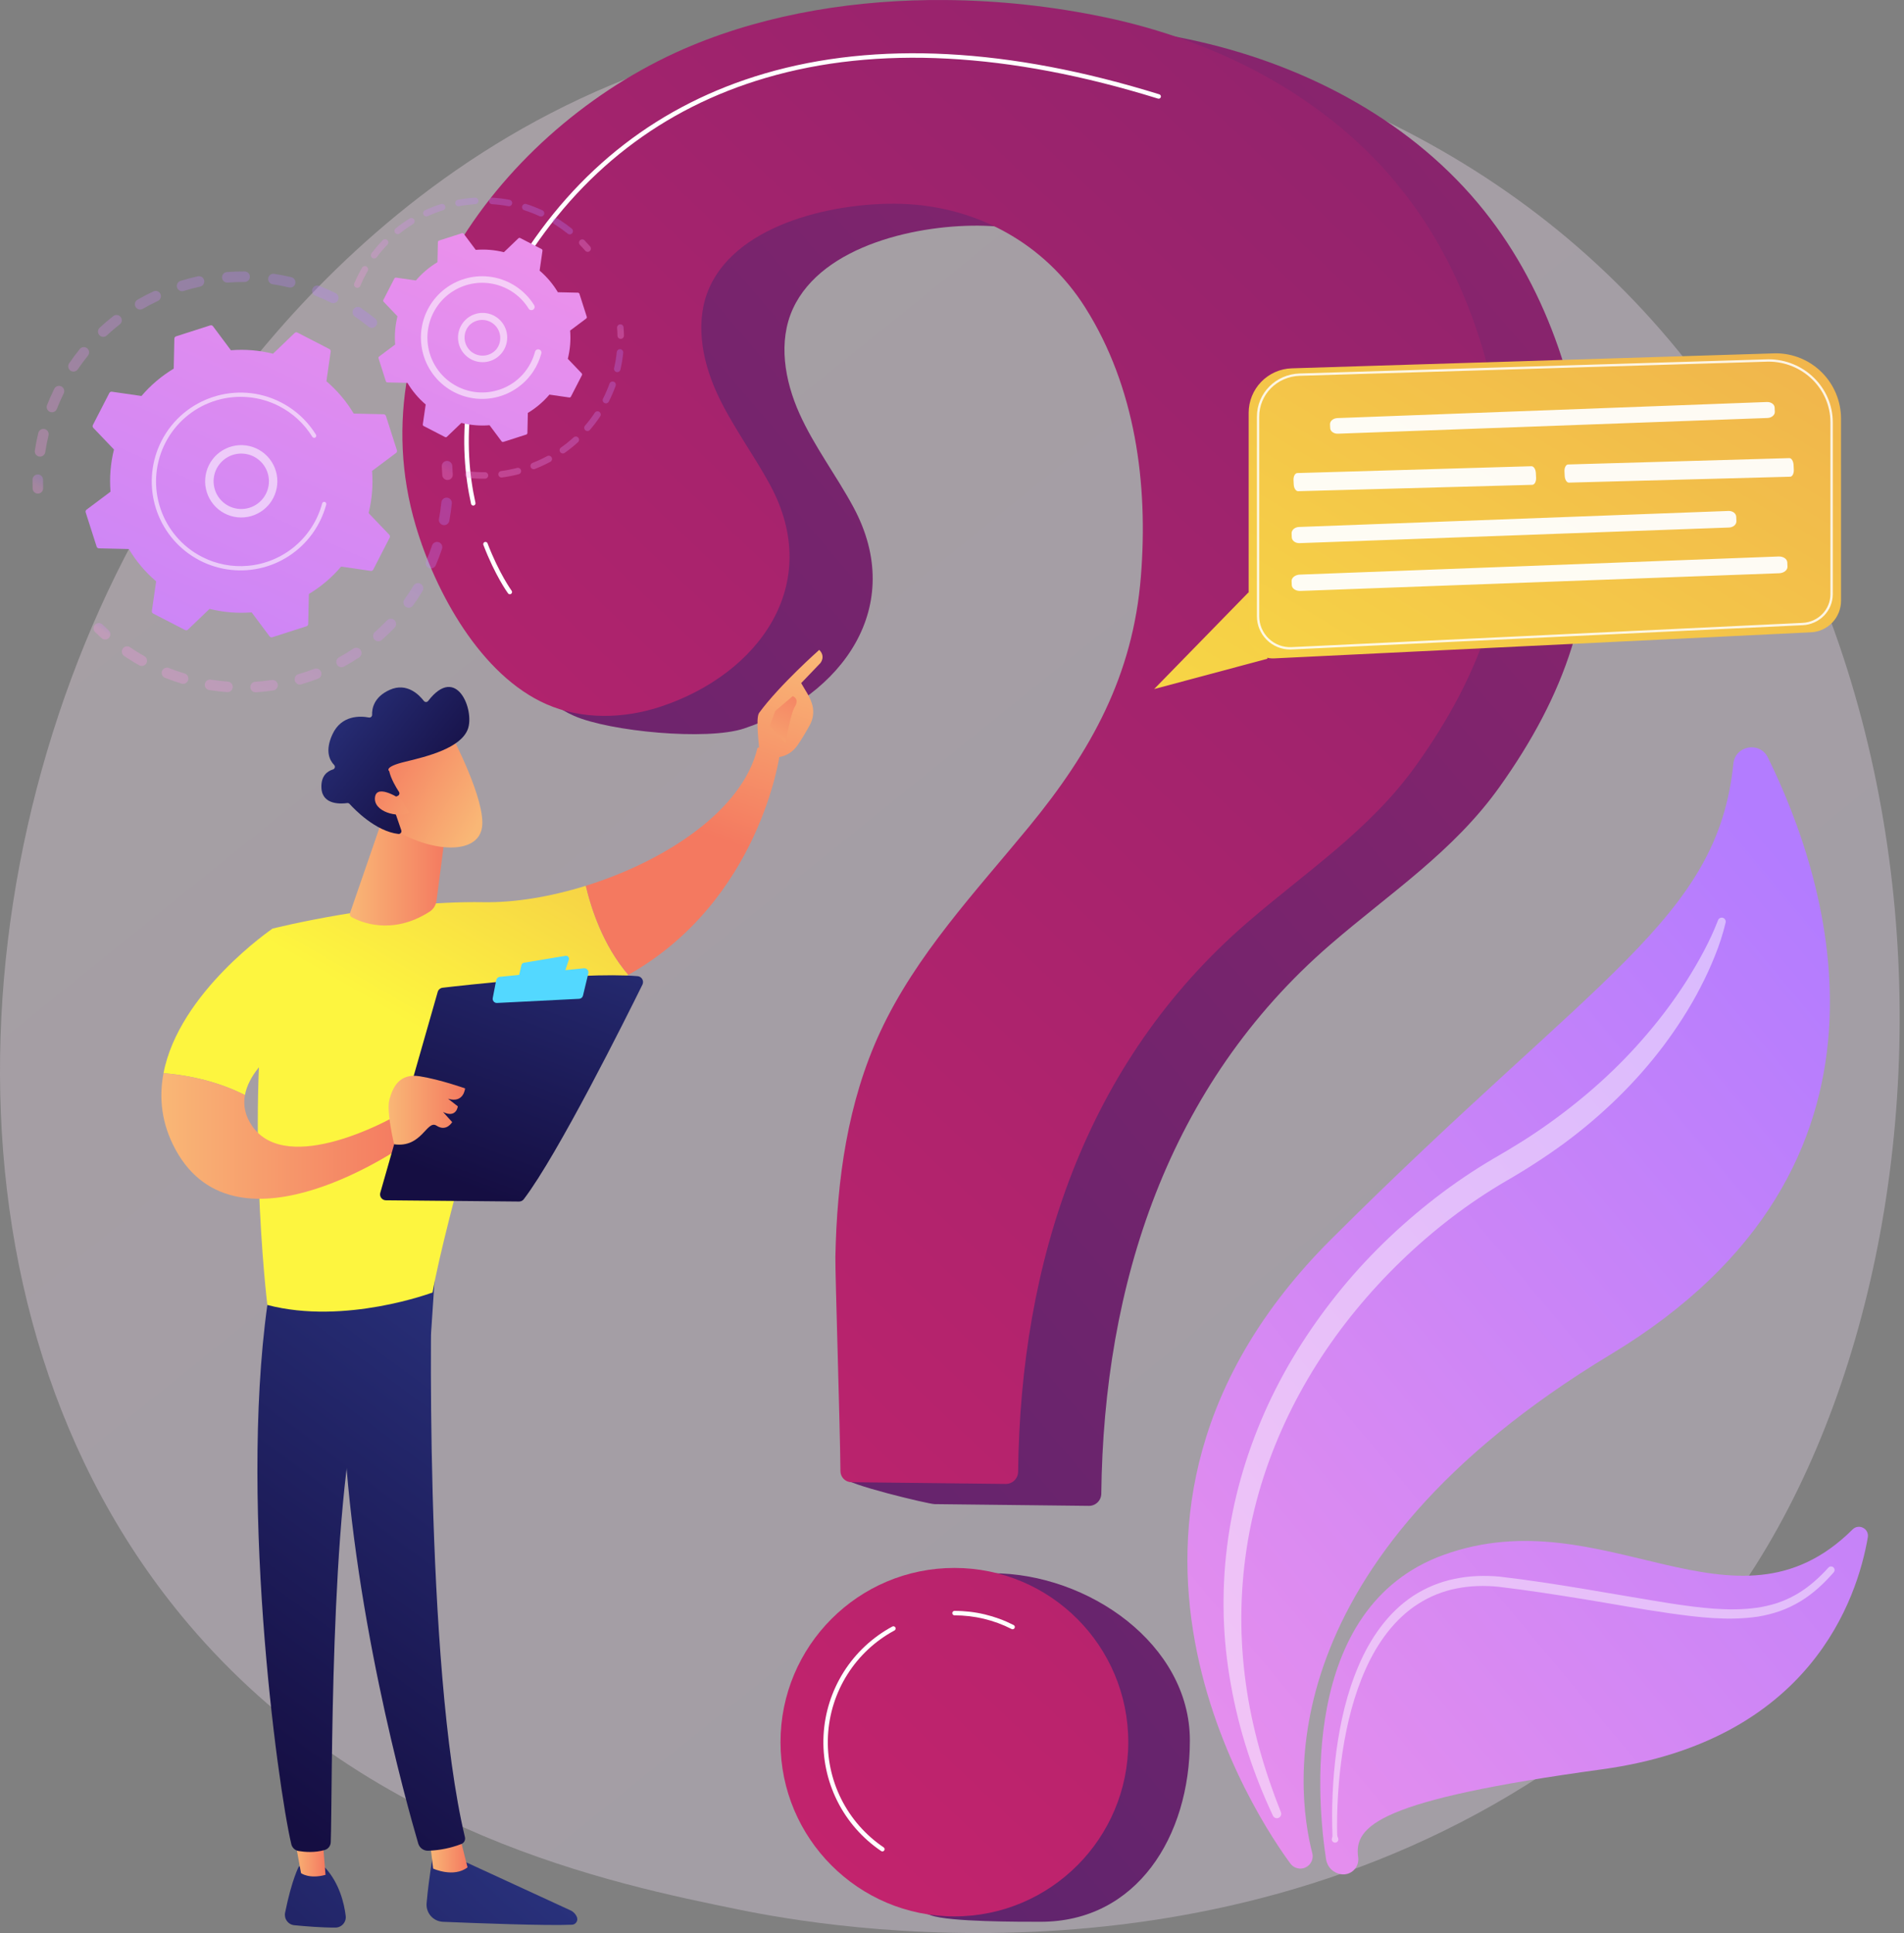 <svg width="394" height="400" viewBox="0 0 394 400" fill="none" xmlns="http://www.w3.org/2000/svg">
<rect x="0" y="0" width="394" height="400" fill="#808080" stroke="none"/>
<g clip-path="url(#clip0_570_3484)">
<path opacity="0.3" d="M347.537 344.341C339.466 352.855 331.828 358.346 325.794 362.684C254.86 413.677 170.924 398.813 153.09 395.183C126.753 389.822 75.831 379.461 39.013 336.088C-16.675 270.468 -8.002 167.087 35.197 98.847C43.099 86.371 84.84 17.081 169.676 5.97C221.021 -0.759 280.867 12.803 324.208 49.184C415.183 125.549 408.708 279.826 347.537 344.341Z" fill="url(#paint0_linear_570_3484)"/>
<path d="M268.736 386.63C268.399 386.585 268.075 386.474 267.782 386.301C267.489 386.129 267.233 385.899 267.03 385.626C261.043 377.541 217.506 314.278 275.446 256.449C330.448 201.552 355.379 190.28 358.694 158.025C359.082 154.259 364.164 153.354 365.836 156.75C378.334 182.133 397.805 241.348 333.369 280.223C262.289 323.101 268.113 370.103 271.551 383.46C271.657 383.866 271.661 384.292 271.563 384.701C271.465 385.109 271.269 385.488 270.99 385.802C270.712 386.116 270.361 386.357 269.968 386.503C269.574 386.649 269.151 386.696 268.736 386.639V386.63Z" fill="url(#paint1_linear_570_3484)"/>
<path d="M277.557 387.832C276.77 387.727 276.038 387.37 275.47 386.813C274.903 386.257 274.53 385.532 274.408 384.746C272.712 373.745 268.54 332.636 298.772 321.736C332.046 309.736 358.911 340.785 383.364 316.483C384.652 315.204 386.815 316.318 386.513 318.108C384.334 330.802 374.633 360.206 331.495 366.123C285.316 372.456 280.12 377.763 281.052 384.347C281.116 384.822 281.069 385.304 280.915 385.758C280.762 386.211 280.505 386.622 280.167 386.96C279.828 387.297 279.416 387.552 278.963 387.703C278.509 387.854 278.027 387.898 277.554 387.832H277.557Z" fill="url(#paint2_linear_570_3484)"/>
<path opacity="0.47" d="M357.085 190.914C356.523 193.256 355.785 195.551 354.875 197.78C353.989 200.004 352.99 202.181 351.88 204.302C349.696 208.566 347.074 212.598 344.204 216.44C338.424 224.105 331.432 230.838 323.726 236.547C319.866 239.366 315.854 241.971 311.71 244.351C307.752 246.661 303.943 249.218 300.305 252.006C293.014 257.601 286.386 264.014 280.553 271.121C268.916 285.301 260.657 302.415 257.938 320.635C256.568 329.767 256.516 339.049 257.783 348.196C259.018 357.374 261.629 366.36 265.071 375.023C265.15 375.239 265.144 375.477 265.053 375.688C264.963 375.9 264.795 376.069 264.584 376.16C264.374 376.252 264.136 376.259 263.92 376.181C263.704 376.103 263.526 375.945 263.423 375.74C259.398 367.177 256.389 358.075 254.724 348.676C252.997 339.24 252.724 329.594 253.914 320.074C255.071 310.54 257.756 301.2 261.62 292.409C265.485 283.619 270.619 275.399 276.602 267.904C282.585 260.41 289.521 253.687 297.109 247.82C300.911 244.884 304.894 242.191 309.033 239.755C313.094 237.42 316.95 235.047 320.684 232.347C328.139 227.013 335.028 220.854 340.953 213.826C343.947 210.327 346.687 206.619 349.152 202.729C351.585 198.834 353.858 194.725 355.494 190.478L355.516 190.422C355.589 190.224 355.735 190.063 355.923 189.97C356.112 189.877 356.328 189.859 356.529 189.922C356.73 189.984 356.899 190.121 357.002 190.304C357.105 190.488 357.134 190.704 357.083 190.908L357.085 190.914Z" fill="white"/>
<path opacity="0.47" d="M275.632 380.372C275.775 379.973 275.73 379.603 275.717 379.225L275.682 378.09L275.655 375.825C275.655 374.313 275.689 372.803 275.757 371.294C275.89 368.276 276.148 365.261 276.55 362.26C277.371 356.27 278.727 350.297 281.14 344.673C283.526 339.08 287.14 333.748 292.385 330.26C295.007 328.542 297.93 327.337 301 326.709C304.051 326.064 307.187 325.969 310.255 326.239C322.278 327.636 334.058 329.945 345.87 331.819C351.755 332.698 357.722 333.484 363.499 332.692C364.931 332.488 366.344 332.164 367.723 331.724C369.092 331.266 370.413 330.675 371.667 329.959C374.179 328.525 376.391 326.557 378.362 324.378L378.369 324.371C378.5 324.232 378.679 324.149 378.87 324.141C379.06 324.133 379.246 324.199 379.389 324.326C379.531 324.453 379.618 324.63 379.633 324.82C379.647 325.011 379.586 325.199 379.464 325.346C377.46 327.653 375.178 329.791 372.508 331.392C371.17 332.194 369.758 332.862 368.291 333.388C366.82 333.892 365.31 334.273 363.776 334.525C357.622 335.429 351.524 334.669 345.573 333.842C339.603 332.992 333.71 331.884 327.794 330.924C321.879 329.965 315.934 329.034 310.061 328.343C307.163 328.056 304.233 328.129 301.406 328.7C298.576 329.251 295.876 330.336 293.449 331.896C288.569 335.01 285.027 339.965 282.623 345.328C280.19 350.719 278.745 356.555 277.829 362.442C277.377 365.392 277.069 368.368 276.882 371.35C276.786 372.842 276.726 374.336 276.7 375.832L276.684 378.073L276.699 379.192C276.709 379.562 276.691 379.943 276.873 380.295C276.925 380.395 276.951 380.506 276.95 380.619C276.948 380.732 276.918 380.843 276.863 380.941C276.808 381.04 276.729 381.123 276.634 381.183C276.539 381.244 276.43 381.28 276.318 381.288C276.206 381.296 276.093 381.276 275.99 381.229C275.888 381.183 275.798 381.112 275.73 381.022C275.661 380.932 275.616 380.827 275.598 380.716C275.581 380.604 275.591 380.49 275.628 380.384L275.632 380.372Z" fill="white"/>
<path d="M212.828 4.543C194.717 4.4 176.449 7.276 160.287 13.996C122.664 29.636 90.734 71.02 103.23 113.291C107.289 127.023 105.156 142.173 118.81 148.139C126.197 151.368 146.316 153.29 153.965 150.746C174.289 143.983 187.66 125.472 176.602 104.946C173.061 98.374 168.478 92.368 165.421 85.556C162.364 78.744 160.969 70.658 164.087 63.872C170.209 50.553 190.534 46.32 203.716 46.719C219.276 47.191 233.375 54.902 241.747 68.128C252.182 84.62 254.826 104.665 253.299 123.801C251.664 144.277 243.048 159.914 230.134 175.621C219.016 189.144 206.772 202.127 199.382 218.006C192.598 232.585 190.382 248.737 190.078 264.686C190.02 267.777 174.676 296.908 174.742 305.808C174.752 307.066 192.144 311.23 193.399 311.244L225.318 311.603C225.992 311.611 226.642 311.351 227.125 310.879C227.608 310.408 227.885 309.763 227.894 309.088C228.379 265.788 241.674 224.507 275.323 195.427C287.568 184.846 300.753 176.229 310.274 162.874C323.845 143.838 330.539 125.105 328.607 101.61C326.842 80.154 319.79 58.686 305.832 42.038C290.827 24.145 268.867 12.973 246.045 8.15C235.119 5.847 223.992 4.639 212.828 4.543Z" fill="url(#paint3_linear_570_3484)"/>
<path d="M246.224 360.142C246.224 380.052 235.202 397.668 215.336 397.668C211.042 397.668 196.442 397.707 192.623 396.326C178.771 391.307 178.721 380.647 178.721 365.038C178.721 345.127 185.431 325.545 205.303 325.545C225.176 325.545 246.224 340.231 246.224 360.142Z" fill="url(#paint4_linear_570_3484)"/>
<path d="M195.619 0.006C177.508 -0.138 159.24 2.74 143.078 9.459C105.455 25.099 73.525 66.483 86.021 108.753C90.08 122.486 99.465 139.771 113.119 145.739C120.506 148.967 129.107 148.751 136.756 146.21C157.08 139.447 170.451 120.937 159.393 100.41C155.852 93.838 151.269 87.832 148.212 81.02C145.155 74.208 143.761 66.122 146.878 59.336C152.997 46.016 173.325 41.783 186.507 42.181C202.067 42.653 216.166 50.364 224.539 63.592C234.973 80.076 237.617 100.128 236.09 119.264C234.457 139.739 225.839 155.376 212.925 171.084C201.807 184.608 189.563 197.589 182.173 213.469C175.39 228.047 173.173 244.199 172.869 260.149C172.809 263.239 173.849 295.521 173.914 304.421C173.918 305.025 174.159 305.603 174.585 306.03C175.01 306.458 175.586 306.701 176.189 306.707L208.107 307.066C208.782 307.074 209.432 306.814 209.915 306.342C210.398 305.871 210.675 305.226 210.684 304.55C211.17 261.25 224.463 219.971 258.112 190.889C270.357 180.309 283.543 171.692 293.064 158.336C306.634 139.3 313.329 120.567 311.396 97.075C309.635 75.615 302.584 54.149 288.624 37.501C273.621 19.608 251.661 8.435 228.837 3.612C217.911 1.309 206.784 0.101 195.619 0.006Z" fill="url(#paint5_linear_570_3484)"/>
<path d="M197.495 396.553C217.369 396.553 233.479 380.411 233.479 360.5C233.479 340.589 217.369 324.448 197.495 324.448C177.622 324.448 161.512 340.589 161.512 360.5C161.512 380.411 177.622 396.553 197.495 396.553Z" fill="url(#paint6_linear_570_3484)"/>
<path d="M97.925 104.613C97.82 104.614 97.718 104.578 97.636 104.512C97.555 104.446 97.498 104.353 97.476 104.251C94.954 92.843 94.583 74.978 107.14 54.658C119.395 34.822 136.587 21.55 158.239 15.21C181.382 8.432 208.853 9.884 239.913 19.522C240.028 19.56 240.124 19.642 240.179 19.75C240.235 19.858 240.246 19.983 240.21 20.099C240.174 20.215 240.094 20.312 239.988 20.369C239.881 20.427 239.756 20.441 239.64 20.407C208.767 10.822 181.47 9.373 158.505 16.105C137.081 22.38 120.066 35.516 107.934 55.151C95.542 75.209 95.903 92.818 98.388 104.053C98.413 104.173 98.391 104.298 98.325 104.401C98.259 104.504 98.155 104.577 98.035 104.603C97.999 104.611 97.962 104.614 97.925 104.613Z" fill="white"/>
<path d="M105.5 122.968C105.427 122.968 105.355 122.951 105.29 122.918C105.225 122.885 105.169 122.836 105.126 122.777C105.017 122.634 102.424 119.039 100.012 112.716C99.982 112.605 99.995 112.487 100.046 112.385C100.098 112.283 100.186 112.204 100.293 112.163C100.4 112.122 100.518 112.122 100.625 112.163C100.731 112.204 100.819 112.284 100.871 112.386C103.238 118.594 105.842 122.196 105.868 122.232C105.918 122.301 105.949 122.383 105.956 122.468C105.963 122.553 105.946 122.639 105.908 122.715C105.869 122.791 105.81 122.855 105.737 122.9C105.665 122.945 105.581 122.968 105.495 122.968H105.5Z" fill="white"/>
<path d="M209.536 337.135C209.463 337.135 209.392 337.117 209.328 337.083C205.663 335.215 201.607 334.247 197.495 334.26C197.377 334.253 197.266 334.202 197.185 334.116C197.104 334.029 197.059 333.916 197.059 333.797C197.059 333.679 197.104 333.565 197.185 333.479C197.266 333.393 197.377 333.341 197.495 333.335C201.753 333.322 205.952 334.324 209.746 336.259C209.839 336.306 209.913 336.383 209.956 336.478C210 336.572 210.01 336.679 209.986 336.78C209.962 336.881 209.904 336.972 209.822 337.036C209.741 337.1 209.64 337.135 209.536 337.135Z" fill="white"/>
<path d="M182.593 383.107C182.501 383.107 182.411 383.079 182.335 383.026C178.464 380.409 175.332 376.834 173.245 372.648C171.157 368.462 170.184 363.807 170.419 359.133C170.655 354.459 172.091 349.926 174.588 345.972C177.086 342.018 180.56 338.777 184.675 336.563C184.782 336.512 184.905 336.504 185.018 336.541C185.13 336.578 185.225 336.657 185.281 336.761C185.337 336.866 185.351 336.988 185.32 337.103C185.289 337.218 185.215 337.316 185.113 337.377C181.137 339.515 177.778 342.645 175.364 346.465C172.95 350.285 171.562 354.665 171.335 359.181C171.107 363.696 172.048 368.194 174.066 372.239C176.084 376.283 179.11 379.736 182.852 382.264C182.934 382.319 182.995 382.4 183.028 382.493C183.061 382.586 183.063 382.688 183.034 382.782C183.005 382.877 182.946 382.96 182.867 383.019C182.788 383.077 182.692 383.109 182.593 383.11V383.107Z" fill="white"/>
<g opacity="0.3">
<path d="M77.798 67.448C77.708 67.56 77.597 67.652 77.471 67.721C77.346 67.789 77.208 67.832 77.066 67.847C76.923 67.862 76.779 67.848 76.642 67.808C76.505 67.767 76.378 67.699 76.266 67.609C75.358 66.873 74.406 66.165 73.431 65.505C73.195 65.344 73.032 65.098 72.976 64.818C72.919 64.538 72.974 64.248 73.129 64.008L73.141 63.989C73.303 63.75 73.554 63.586 73.838 63.532C74.121 63.478 74.415 63.54 74.653 63.703C75.677 64.397 76.68 65.136 77.636 65.918C77.844 66.087 77.981 66.327 78.023 66.591C78.066 66.856 78.009 67.127 77.865 67.352C77.844 67.387 77.822 67.418 77.798 67.448ZM68.479 62.618C67.425 62.098 66.34 61.614 65.252 61.184C64.988 61.076 64.777 60.867 64.664 60.604C64.552 60.34 64.547 60.043 64.651 59.776C64.756 59.51 64.96 59.295 65.222 59.178C65.483 59.061 65.779 59.052 66.047 59.152C67.192 59.602 68.337 60.107 69.442 60.655C69.701 60.783 69.898 61.009 69.991 61.283C70.083 61.557 70.064 61.857 69.936 62.116C69.917 62.156 69.896 62.193 69.873 62.23C69.728 62.454 69.506 62.618 69.249 62.69C68.993 62.761 68.718 62.736 68.479 62.618ZM59.788 59.472C58.643 59.2 57.485 58.974 56.325 58.801C56.059 58.738 55.827 58.577 55.673 58.35C55.52 58.124 55.458 57.848 55.498 57.577C55.539 57.306 55.679 57.06 55.892 56.889C56.105 56.717 56.375 56.632 56.647 56.65C57.867 56.833 59.093 57.07 60.293 57.357C60.574 57.424 60.816 57.6 60.968 57.847C61.119 58.094 61.166 58.39 61.099 58.672C61.072 58.793 61.023 58.909 60.956 59.013C60.832 59.201 60.653 59.346 60.444 59.428C60.235 59.51 60.006 59.526 59.788 59.472ZM50.613 58.353C49.441 58.343 48.254 58.383 47.087 58.474C46.804 58.489 46.526 58.392 46.312 58.204C46.099 58.016 45.967 57.752 45.945 57.468C45.923 57.184 46.013 56.903 46.195 56.685C46.377 56.466 46.637 56.328 46.92 56.298C48.15 56.204 49.398 56.155 50.631 56.171C50.92 56.173 51.196 56.291 51.399 56.497C51.601 56.703 51.714 56.982 51.711 57.271C51.709 57.561 51.592 57.837 51.386 58.04C51.18 58.243 50.902 58.356 50.613 58.353ZM41.418 59.31C40.273 59.559 39.128 59.862 38.006 60.211C37.729 60.296 37.43 60.268 37.174 60.132C36.918 59.996 36.726 59.764 36.641 59.487C36.556 59.21 36.584 58.91 36.719 58.654C36.855 58.397 37.086 58.205 37.363 58.12C38.542 57.754 39.751 57.436 40.953 57.172C41.093 57.141 41.237 57.138 41.378 57.164C41.519 57.189 41.653 57.242 41.773 57.319C41.894 57.397 41.998 57.497 42.08 57.615C42.161 57.732 42.219 57.865 42.25 58.005C42.28 58.145 42.283 58.29 42.258 58.431C42.232 58.572 42.18 58.706 42.102 58.827C42.025 58.948 41.925 59.052 41.807 59.134C41.69 59.216 41.558 59.274 41.418 59.304V59.31ZM32.664 62.278C31.603 62.776 30.551 63.327 29.537 63.913C29.287 64.055 28.991 64.091 28.714 64.015C28.437 63.94 28.202 63.757 28.058 63.508C27.915 63.259 27.875 62.964 27.948 62.686C28.021 62.407 28.2 62.169 28.447 62.023C29.516 61.405 30.624 60.827 31.739 60.302C31.869 60.24 32.01 60.203 32.154 60.196C32.298 60.188 32.442 60.209 32.577 60.257C32.713 60.305 32.838 60.38 32.944 60.477C33.051 60.574 33.138 60.691 33.199 60.822C33.26 60.953 33.295 61.094 33.301 61.238C33.307 61.383 33.285 61.527 33.235 61.662C33.185 61.797 33.109 61.922 33.011 62.028C32.913 62.133 32.795 62.219 32.664 62.278ZM8.121 94.479C7.98 94.457 7.844 94.408 7.721 94.334C7.599 94.26 7.492 94.163 7.407 94.048C7.323 93.932 7.261 93.801 7.227 93.662C7.193 93.523 7.186 93.379 7.208 93.237C7.391 92.017 7.637 90.788 7.923 89.584C7.957 89.445 8.018 89.314 8.102 89.198C8.187 89.082 8.293 88.984 8.415 88.909C8.537 88.835 8.673 88.785 8.815 88.763C8.956 88.741 9.1 88.747 9.239 88.781C9.379 88.814 9.51 88.875 9.625 88.96C9.741 89.044 9.839 89.151 9.913 89.273C9.988 89.396 10.037 89.532 10.059 89.674C10.082 89.815 10.075 89.96 10.042 90.099C9.767 91.246 9.539 92.408 9.365 93.567C9.343 93.721 9.287 93.867 9.202 93.997C9.087 94.173 8.924 94.313 8.732 94.398C8.541 94.484 8.328 94.512 8.121 94.479ZM24.785 67.118C23.861 67.835 22.959 68.61 22.102 69.413C21.997 69.51 21.874 69.586 21.74 69.636C21.606 69.686 21.464 69.709 21.321 69.704C21.178 69.699 21.037 69.665 20.907 69.606C20.777 69.546 20.66 69.461 20.563 69.356C20.465 69.251 20.39 69.128 20.34 68.994C20.29 68.859 20.267 68.717 20.272 68.573C20.277 68.43 20.311 68.289 20.37 68.159C20.43 68.029 20.515 67.912 20.619 67.814C21.523 66.974 22.48 66.162 23.445 65.402C23.648 65.244 23.901 65.164 24.158 65.174C24.415 65.185 24.659 65.287 24.849 65.461C25.038 65.635 25.161 65.871 25.194 66.126C25.227 66.382 25.168 66.641 25.029 66.857C24.963 66.957 24.88 67.046 24.785 67.118ZM10.35 85.236C10.081 85.13 9.865 84.921 9.75 84.656C9.635 84.391 9.63 84.09 9.735 83.821C10.188 82.674 10.696 81.526 11.244 80.421C11.377 80.17 11.603 79.981 11.873 79.893C12.143 79.806 12.436 79.828 12.69 79.955C12.944 80.081 13.139 80.302 13.234 80.57C13.328 80.838 13.314 81.132 13.195 81.39C12.674 82.443 12.193 83.53 11.764 84.621C11.711 84.755 11.633 84.876 11.534 84.98C11.435 85.083 11.316 85.165 11.185 85.222C11.053 85.28 10.912 85.31 10.769 85.313C10.626 85.315 10.484 85.289 10.351 85.236H10.35ZM18.2 73.597C17.462 74.507 16.753 75.462 16.093 76.431C15.93 76.662 15.682 76.821 15.404 76.872C15.126 76.924 14.838 76.865 14.602 76.708C14.367 76.551 14.201 76.308 14.141 76.031C14.081 75.754 14.131 75.465 14.28 75.224L14.293 75.205C14.987 74.183 15.733 73.179 16.51 72.221C16.687 72.007 16.938 71.869 17.213 71.835C17.488 71.8 17.765 71.872 17.989 72.035C18.213 72.199 18.367 72.441 18.418 72.714C18.47 72.987 18.416 73.269 18.268 73.503C18.24 73.534 18.218 73.566 18.2 73.597Z" fill="url(#paint7_linear_570_3484)"/>
<path d="M8.753 101.642C8.874 101.455 8.935 101.236 8.928 101.014C8.909 100.452 8.904 99.88 8.908 99.314C8.914 99.168 8.891 99.022 8.84 98.885C8.789 98.747 8.711 98.622 8.61 98.516C8.51 98.409 8.389 98.324 8.255 98.266C8.12 98.207 7.976 98.176 7.83 98.175C7.683 98.174 7.538 98.202 7.403 98.258C7.268 98.314 7.146 98.397 7.043 98.501C6.941 98.606 6.86 98.73 6.806 98.866C6.753 99.002 6.727 99.148 6.731 99.294C6.731 99.89 6.731 100.49 6.751 101.083C6.758 101.315 6.839 101.54 6.982 101.723C7.125 101.906 7.323 102.039 7.547 102.101C7.771 102.164 8.009 102.153 8.226 102.07C8.444 101.988 8.629 101.838 8.755 101.642H8.753Z" fill="url(#paint8_linear_570_3484)"/>
</g>
<g opacity="0.3">
<path d="M22.664 131.841C22.805 131.623 22.864 131.362 22.83 131.105C22.797 130.849 22.673 130.612 22.481 130.438C22.065 130.061 21.648 129.668 21.246 129.272C21.146 129.164 21.025 129.077 20.89 129.017C20.756 128.957 20.61 128.925 20.463 128.922C20.316 128.92 20.169 128.948 20.033 129.004C19.897 129.06 19.773 129.143 19.67 129.248C19.567 129.354 19.486 129.479 19.432 129.616C19.378 129.754 19.353 129.901 19.358 130.048C19.363 130.196 19.397 130.341 19.459 130.475C19.522 130.608 19.61 130.728 19.72 130.827C20.149 131.244 20.579 131.658 21.02 132.056C21.234 132.249 21.517 132.35 21.805 132.335C22.093 132.321 22.364 132.192 22.558 131.978C22.597 131.935 22.632 131.889 22.664 131.841Z" fill="url(#paint9_linear_570_3484)"/>
<path d="M85.457 125.305C85.374 125.422 85.268 125.52 85.147 125.595C85.025 125.67 84.89 125.721 84.749 125.744C84.608 125.767 84.463 125.761 84.324 125.728C84.185 125.695 84.054 125.635 83.938 125.551C83.822 125.468 83.724 125.362 83.649 125.24C83.574 125.118 83.523 124.983 83.501 124.841C83.478 124.7 83.483 124.555 83.516 124.416C83.549 124.277 83.609 124.145 83.693 124.029C84.362 123.098 85.004 122.125 85.605 121.125C85.763 120.897 86.001 120.737 86.273 120.679C86.544 120.621 86.827 120.668 87.064 120.812C87.302 120.956 87.475 121.185 87.55 121.453C87.624 121.72 87.594 122.006 87.466 122.252C87.205 122.685 86.938 123.113 86.665 123.534C86.28 124.134 85.873 124.73 85.457 125.305ZM88.749 117.534C88.618 117.478 88.499 117.396 88.398 117.293C88.298 117.191 88.22 117.069 88.166 116.936C88.113 116.803 88.087 116.661 88.089 116.517C88.09 116.374 88.12 116.232 88.177 116.1C88.633 115.038 89.052 113.949 89.416 112.852C89.514 112.585 89.711 112.367 89.967 112.244C90.222 112.121 90.515 112.102 90.784 112.192C91.053 112.282 91.276 112.474 91.407 112.726C91.537 112.978 91.564 113.271 91.482 113.543C91.097 114.691 90.659 115.846 90.177 116.964C90.153 117.021 90.124 117.076 90.089 117.128C89.949 117.343 89.739 117.501 89.494 117.575C89.25 117.649 88.987 117.635 88.752 117.534H88.749ZM81.66 129.877C80.824 130.755 79.942 131.608 79.028 132.414C78.921 132.512 78.796 132.588 78.66 132.637C78.524 132.686 78.379 132.708 78.234 132.7C78.09 132.693 77.948 132.656 77.818 132.593C77.688 132.53 77.571 132.442 77.475 132.333C77.379 132.225 77.306 132.098 77.259 131.96C77.213 131.823 77.194 131.678 77.205 131.533C77.215 131.388 77.254 131.247 77.319 131.118C77.384 130.988 77.475 130.873 77.585 130.779C78.444 130.014 79.291 129.202 80.086 128.37C80.272 128.172 80.526 128.05 80.798 128.03C81.069 128.011 81.338 128.093 81.552 128.262C81.766 128.431 81.908 128.675 81.951 128.944C81.995 129.213 81.936 129.489 81.786 129.717C81.75 129.774 81.709 129.828 81.663 129.877H81.66ZM91.707 108.653C91.423 108.6 91.172 108.435 91.009 108.197C90.846 107.958 90.785 107.664 90.838 107.38C91.051 106.244 91.217 105.085 91.333 103.938C91.366 103.653 91.51 103.394 91.733 103.214C91.956 103.035 92.24 102.951 92.525 102.98C92.809 103.009 93.071 103.149 93.254 103.369C93.436 103.59 93.525 103.873 93.5 104.159C93.378 105.368 93.202 106.587 92.979 107.783C92.953 107.924 92.899 108.058 92.82 108.178C92.742 108.298 92.641 108.401 92.523 108.482C92.405 108.563 92.272 108.62 92.132 108.649C91.992 108.678 91.847 108.68 91.707 108.653ZM74.329 136.034C73.327 136.705 72.269 137.343 71.204 137.93C70.951 138.069 70.653 138.102 70.376 138.021C70.098 137.94 69.864 137.752 69.725 137.499C69.586 137.245 69.553 136.946 69.634 136.668C69.714 136.39 69.902 136.156 70.155 136.016C71.167 135.46 72.159 134.855 73.122 134.217C73.331 134.078 73.581 134.016 73.83 134.041C74.079 134.065 74.312 134.175 74.49 134.351C74.668 134.527 74.779 134.76 74.806 135.009C74.833 135.258 74.774 135.509 74.638 135.72C74.558 135.845 74.453 135.952 74.329 136.034ZM65.824 140.435C64.69 140.865 63.525 141.262 62.361 141.602C62.084 141.683 61.786 141.65 61.532 141.511C61.279 141.371 61.092 141.137 61.011 140.859C60.93 140.581 60.963 140.282 61.102 140.028C61.242 139.774 61.476 139.586 61.753 139.506C62.859 139.184 63.966 138.811 65.045 138.397C65.314 138.297 65.612 138.307 65.874 138.425C66.135 138.543 66.34 138.76 66.442 139.029C66.545 139.297 66.538 139.596 66.422 139.859C66.307 140.122 66.092 140.329 65.825 140.435H65.824ZM56.56 142.873C55.359 143.051 54.137 143.18 52.928 143.256C52.645 143.266 52.369 143.165 52.159 142.975C51.949 142.784 51.821 142.52 51.802 142.237C51.784 141.954 51.876 141.674 52.059 141.458C52.242 141.242 52.503 141.106 52.784 141.079C53.929 141.006 55.095 140.882 56.237 140.713C56.523 140.67 56.814 140.743 57.046 140.915C57.279 141.087 57.433 141.344 57.476 141.631C57.519 141.917 57.447 142.209 57.275 142.442C57.103 142.675 56.846 142.83 56.56 142.873ZM46.992 143.226C45.781 143.135 44.559 142.993 43.362 142.795C43.214 142.781 43.07 142.737 42.94 142.665C42.809 142.593 42.695 142.495 42.604 142.377C42.512 142.259 42.446 142.124 42.409 141.979C42.373 141.835 42.365 141.684 42.389 141.537C42.412 141.39 42.466 141.249 42.546 141.123C42.626 140.997 42.73 140.889 42.853 140.805C42.977 140.722 43.116 140.664 43.262 140.637C43.408 140.609 43.559 140.611 43.704 140.644C44.842 140.826 45.994 140.961 47.152 141.046C47.44 141.067 47.708 141.202 47.897 141.421C48.086 141.641 48.18 141.926 48.158 142.215C48.137 142.503 48.002 142.772 47.783 142.961C47.565 143.15 47.28 143.244 46.992 143.223V143.226ZM37.574 141.462C36.416 141.109 35.256 140.7 34.128 140.248C33.865 140.138 33.656 139.928 33.545 139.664C33.435 139.4 33.433 139.103 33.539 138.837C33.645 138.571 33.851 138.358 34.112 138.243C34.374 138.128 34.67 138.12 34.937 138.222C36.008 138.652 37.108 139.039 38.209 139.369C38.346 139.411 38.473 139.48 38.584 139.571C38.694 139.662 38.786 139.774 38.853 139.9C38.92 140.027 38.962 140.165 38.976 140.308C38.989 140.451 38.975 140.595 38.933 140.732C38.903 140.829 38.86 140.923 38.805 141.008C38.676 141.206 38.486 141.356 38.265 141.437C38.043 141.517 37.802 141.523 37.577 141.454L37.574 141.462ZM28.792 137.667C28.015 137.227 27.242 136.756 26.495 136.269C26.225 136.094 25.957 135.915 25.691 135.734C25.571 135.654 25.469 135.552 25.39 135.432C25.311 135.312 25.256 135.178 25.23 135.036C25.203 134.895 25.205 134.75 25.235 134.61C25.265 134.469 25.323 134.336 25.404 134.218C25.567 133.979 25.818 133.815 26.102 133.761C26.385 133.707 26.679 133.769 26.917 133.931C27.169 134.103 27.424 134.274 27.682 134.442C28.397 134.904 29.126 135.351 29.866 135.77C30.117 135.913 30.302 136.149 30.379 136.428C30.456 136.707 30.419 137.005 30.277 137.257C30.265 137.277 30.254 137.296 30.241 137.314C30.09 137.547 29.856 137.713 29.587 137.778C29.317 137.844 29.033 137.804 28.792 137.667Z" fill="url(#paint10_linear_570_3484)"/>
<path d="M93.52 98.826C93.642 98.638 93.703 98.417 93.695 98.193C93.673 97.602 93.639 97.001 93.593 96.406C93.585 96.261 93.548 96.119 93.485 95.988C93.421 95.857 93.332 95.74 93.223 95.644C93.114 95.549 92.987 95.476 92.849 95.43C92.711 95.384 92.566 95.366 92.421 95.377C92.276 95.389 92.135 95.429 92.006 95.495C91.877 95.562 91.763 95.654 91.669 95.766C91.576 95.877 91.506 96.006 91.464 96.145C91.421 96.284 91.407 96.431 91.422 96.575C91.466 97.141 91.499 97.711 91.519 98.272C91.527 98.504 91.609 98.728 91.753 98.91C91.896 99.093 92.094 99.224 92.318 99.286C92.541 99.348 92.779 99.336 92.996 99.254C93.212 99.171 93.397 99.021 93.523 98.826H93.52Z" fill="url(#paint11_linear_570_3484)"/>
</g>
<path d="M79.861 86.075C79.828 85.974 79.765 85.886 79.68 85.823C79.595 85.759 79.493 85.724 79.387 85.721L73.194 85.578C71.686 83.056 69.778 80.798 67.546 78.892L68.43 72.754C68.445 72.649 68.427 72.542 68.378 72.448C68.329 72.353 68.252 72.277 68.158 72.228L61.553 68.822C61.458 68.773 61.351 68.755 61.246 68.77C61.141 68.785 61.044 68.833 60.967 68.907L56.496 73.195C53.65 72.482 50.707 72.24 47.783 72.478L44.073 67.507C44.009 67.422 43.921 67.359 43.82 67.327C43.719 67.295 43.61 67.295 43.509 67.328L36.434 69.599C36.333 69.632 36.245 69.695 36.181 69.78C36.118 69.865 36.083 69.968 36.081 70.074L35.949 76.282C33.433 77.793 31.179 79.704 29.276 81.941L23.15 81.056C23.045 81.041 22.938 81.059 22.844 81.107C22.75 81.156 22.673 81.233 22.625 81.327L19.22 87.948C19.171 88.043 19.154 88.15 19.169 88.254C19.184 88.359 19.232 88.457 19.305 88.533L23.585 93.015C22.874 95.866 22.632 98.814 22.869 101.744L17.909 105.461C17.824 105.524 17.761 105.613 17.729 105.714C17.697 105.815 17.697 105.924 17.73 106.025L19.997 113.113C20.029 113.214 20.091 113.303 20.176 113.366C20.261 113.43 20.363 113.465 20.469 113.467L26.663 113.611C28.17 116.132 30.077 118.39 32.31 120.296L31.427 126.436C31.412 126.541 31.43 126.648 31.479 126.742C31.527 126.836 31.604 126.913 31.698 126.962L38.305 130.368C38.399 130.416 38.506 130.435 38.611 130.419C38.715 130.404 38.813 130.357 38.889 130.283L43.362 125.995C46.208 126.707 49.151 126.949 52.074 126.712L55.784 131.681C55.847 131.767 55.936 131.83 56.037 131.862C56.138 131.895 56.246 131.895 56.347 131.862L63.422 129.59C63.523 129.558 63.611 129.495 63.675 129.41C63.738 129.325 63.773 129.222 63.776 129.116L63.919 122.911C66.435 121.399 68.687 119.486 70.587 117.246L76.715 118.132C76.82 118.147 76.926 118.129 77.02 118.08C77.114 118.032 77.191 117.955 77.24 117.861L80.639 111.242C80.688 111.147 80.706 111.04 80.691 110.935C80.675 110.83 80.628 110.732 80.555 110.655L76.275 106.175C76.986 103.324 77.227 100.375 76.991 97.446L81.952 93.729C82.037 93.665 82.1 93.577 82.132 93.476C82.165 93.375 82.165 93.266 82.132 93.165L79.861 86.075Z" fill="url(#paint12_linear_570_3484)"/>
<path opacity="0.56" d="M55.529 104.543C54.251 105.998 52.459 106.899 50.531 107.057C48.603 107.216 46.689 106.619 45.191 105.392C43.693 104.166 42.729 102.405 42.5 100.481C42.271 98.556 42.796 96.618 43.964 95.073C45.133 93.528 46.853 92.498 48.764 92.198C50.675 91.898 52.628 92.353 54.212 93.466C55.795 94.579 56.887 96.264 57.256 98.166C57.625 100.069 57.244 102.04 56.192 103.667C55.992 103.975 55.771 104.268 55.529 104.543ZM44.211 99.954C44.295 101.278 44.835 102.532 45.739 103.503C46.642 104.473 47.853 105.099 49.166 105.275C50.478 105.451 51.812 105.166 52.938 104.468C54.064 103.769 54.914 102.702 55.342 101.446C55.771 100.191 55.752 98.825 55.288 97.582C54.825 96.339 53.946 95.296 52.801 94.629C51.655 93.963 50.315 93.715 49.008 93.927C47.7 94.14 46.507 94.8 45.631 95.795C45.444 96.008 45.272 96.235 45.117 96.474C44.447 97.505 44.13 98.726 44.211 99.954Z" fill="white"/>
<path opacity="0.56" d="M65.148 109.684C65.491 109.156 65.808 108.61 66.096 108.049C66.187 107.872 66.276 107.692 66.361 107.512C66.782 106.623 67.132 105.702 67.407 104.758C67.407 104.745 67.407 104.732 67.418 104.719L67.45 104.61C67.47 104.539 67.488 104.467 67.508 104.397C67.533 104.308 67.529 104.213 67.496 104.127C67.463 104.041 67.403 103.967 67.325 103.918C67.287 103.892 67.245 103.873 67.201 103.862C67.145 103.846 67.088 103.842 67.031 103.849C66.974 103.856 66.918 103.874 66.869 103.903C66.819 103.932 66.775 103.97 66.741 104.016C66.706 104.062 66.681 104.114 66.667 104.17C65.736 107.631 63.769 110.724 61.031 113.031C58.292 115.339 54.915 116.751 51.352 117.077C48.043 117.387 44.715 116.74 41.762 115.213C41.228 114.937 40.708 114.635 40.204 114.308C36.455 111.85 33.79 108.044 32.759 103.676C31.727 99.307 32.408 94.709 34.661 90.828C36.914 86.948 40.567 84.081 44.867 82.82C49.167 81.559 53.786 81.999 57.773 84.049C60.586 85.498 62.954 87.684 64.624 90.376C64.658 90.43 64.704 90.476 64.757 90.511C64.839 90.573 64.941 90.603 65.043 90.597C65.146 90.59 65.243 90.547 65.316 90.475C65.39 90.403 65.435 90.307 65.444 90.204C65.453 90.102 65.424 89.999 65.364 89.916C63.944 87.626 62.038 85.679 59.782 84.211C59.261 83.873 58.723 83.56 58.167 83.273C49.164 78.63 38.069 82.195 33.436 91.212C31.358 95.261 30.851 99.938 32.014 104.339C33.178 108.741 35.928 112.554 39.733 115.042C40.258 115.383 40.803 115.7 41.368 115.993C45.409 118.075 50.078 118.583 54.471 117.418C58.864 116.252 62.669 113.496 65.152 109.683L65.148 109.684Z" fill="white"/>
<g opacity="0.3">
<path d="M122.176 51.81C122.255 51.688 122.293 51.544 122.283 51.398C122.273 51.253 122.217 51.115 122.122 51.005C121.751 50.575 121.36 50.145 120.964 49.73C120.839 49.605 120.67 49.534 120.494 49.532C120.317 49.531 120.147 49.598 120.02 49.721C119.893 49.844 119.819 50.012 119.815 50.189C119.81 50.366 119.875 50.538 119.996 50.667C120.375 51.06 120.748 51.468 121.101 51.883C121.218 52.018 121.383 52.102 121.561 52.115C121.739 52.129 121.915 52.071 122.05 51.955C122.099 51.913 122.141 51.864 122.176 51.81Z" fill="url(#paint13_linear_570_3484)"/>
<path d="M118.422 48.252C118.366 48.321 118.298 48.378 118.22 48.42C118.143 48.463 118.058 48.49 117.97 48.499C117.882 48.509 117.793 48.501 117.708 48.476C117.623 48.451 117.544 48.409 117.476 48.354C116.741 47.762 115.976 47.208 115.186 46.694C115.021 46.587 114.852 46.481 114.683 46.375C114.532 46.28 114.424 46.13 114.383 45.956C114.343 45.782 114.373 45.599 114.467 45.447C114.565 45.3 114.715 45.195 114.887 45.155C115.059 45.115 115.24 45.142 115.393 45.23C115.571 45.341 115.745 45.451 115.918 45.564C116.746 46.103 117.546 46.684 118.314 47.304C118.444 47.408 118.531 47.557 118.557 47.722C118.584 47.887 118.548 48.056 118.458 48.196L118.422 48.252ZM111.682 44.751C110.647 44.273 109.585 43.857 108.5 43.508C108.415 43.481 108.337 43.438 108.269 43.38C108.201 43.323 108.145 43.252 108.105 43.173C108.064 43.094 108.039 43.008 108.032 42.919C108.024 42.831 108.034 42.742 108.061 42.657C108.088 42.572 108.131 42.493 108.189 42.425C108.246 42.358 108.316 42.302 108.395 42.261C108.474 42.22 108.56 42.195 108.648 42.188C108.737 42.18 108.826 42.19 108.911 42.217C110.048 42.583 111.162 43.018 112.246 43.521C112.326 43.558 112.398 43.611 112.458 43.676C112.518 43.741 112.564 43.817 112.594 43.9C112.625 43.983 112.639 44.072 112.635 44.16C112.631 44.248 112.61 44.335 112.573 44.416C112.561 44.446 112.545 44.474 112.526 44.5C112.439 44.637 112.306 44.738 112.151 44.784C111.996 44.83 111.829 44.819 111.682 44.751ZM105.189 42.668C104.069 42.458 102.936 42.317 101.798 42.246C101.623 42.231 101.46 42.149 101.345 42.015C101.23 41.882 101.172 41.709 101.183 41.533C101.193 41.357 101.273 41.192 101.403 41.074C101.534 40.956 101.706 40.894 101.881 40.901C103.074 40.975 104.262 41.122 105.437 41.343C105.612 41.375 105.767 41.477 105.868 41.624C105.969 41.772 106.007 41.953 105.974 42.129C105.941 42.305 105.84 42.46 105.693 42.561C105.546 42.662 105.365 42.7 105.189 42.668ZM98.383 42.246C97.246 42.317 96.115 42.458 94.995 42.668C94.82 42.701 94.638 42.663 94.491 42.562C94.344 42.461 94.242 42.306 94.209 42.13C94.176 41.954 94.214 41.772 94.315 41.625C94.416 41.477 94.571 41.376 94.746 41.343C95.921 41.123 97.108 40.975 98.3 40.901C98.476 40.894 98.648 40.956 98.778 41.074C98.909 41.192 98.988 41.357 98.999 41.533C99.01 41.709 98.951 41.882 98.836 42.015C98.721 42.149 98.558 42.231 98.383 42.246ZM91.682 43.502C90.596 43.848 89.532 44.26 88.497 44.736C88.336 44.804 88.154 44.808 87.99 44.745C87.827 44.681 87.694 44.556 87.621 44.397C87.548 44.237 87.54 44.055 87.599 43.89C87.658 43.724 87.778 43.588 87.936 43.511C89.021 43.013 90.136 42.582 91.274 42.22C91.358 42.193 91.447 42.184 91.536 42.191C91.624 42.199 91.71 42.224 91.789 42.265C91.868 42.306 91.938 42.362 91.995 42.43C92.052 42.498 92.095 42.576 92.122 42.661C92.149 42.746 92.159 42.835 92.151 42.924C92.143 43.012 92.118 43.098 92.077 43.177C92.037 43.256 91.981 43.326 91.913 43.383C91.845 43.441 91.766 43.484 91.682 43.511V43.502ZM85.487 46.35C84.519 46.949 83.588 47.608 82.701 48.322C82.562 48.428 82.387 48.474 82.213 48.453C82.04 48.431 81.882 48.343 81.772 48.207C81.663 48.07 81.61 47.896 81.626 47.722C81.642 47.548 81.726 47.386 81.858 47.272C82.789 46.523 83.765 45.831 84.781 45.203C84.911 45.123 85.064 45.09 85.216 45.109C85.367 45.128 85.507 45.198 85.614 45.307C85.72 45.417 85.786 45.559 85.802 45.711C85.817 45.863 85.78 46.016 85.697 46.144C85.644 46.228 85.572 46.298 85.487 46.35ZM80.178 50.627C79.386 51.447 78.645 52.315 77.96 53.227C77.852 53.369 77.692 53.464 77.516 53.489C77.339 53.513 77.159 53.467 77.017 53.359C76.874 53.252 76.78 53.092 76.756 52.915C76.731 52.737 76.777 52.558 76.885 52.415C77.604 51.46 78.381 50.55 79.212 49.69C79.328 49.569 79.485 49.496 79.652 49.486C79.819 49.474 79.984 49.526 80.115 49.631C80.246 49.735 80.334 49.885 80.36 50.051C80.387 50.216 80.351 50.386 80.26 50.526C80.236 50.562 80.209 50.596 80.178 50.627ZM73.673 59.504C73.591 59.469 73.517 59.419 73.455 59.356C73.393 59.293 73.344 59.218 73.311 59.136C73.278 59.054 73.261 58.966 73.262 58.878C73.262 58.789 73.28 58.702 73.315 58.62C73.72 57.665 74.176 56.732 74.68 55.825C74.756 55.682 74.834 55.55 74.912 55.413C74.955 55.334 75.013 55.264 75.084 55.208C75.154 55.151 75.235 55.11 75.321 55.085C75.408 55.061 75.499 55.054 75.588 55.065C75.677 55.076 75.763 55.105 75.841 55.151C75.919 55.196 75.987 55.256 76.041 55.328C76.096 55.4 76.135 55.483 76.157 55.57C76.179 55.658 76.183 55.749 76.169 55.838C76.155 55.927 76.123 56.012 76.076 56.089C76.003 56.217 75.933 56.346 75.857 56.478C75.376 57.345 74.941 58.237 74.554 59.151C74.52 59.233 74.47 59.307 74.407 59.369C74.345 59.431 74.27 59.481 74.188 59.514C74.106 59.547 74.018 59.564 73.93 59.563C73.841 59.562 73.754 59.544 73.673 59.509V59.504Z" fill="url(#paint14_linear_570_3484)"/>
</g>
<g opacity="0.3">
<path d="M124.206 86.15C123.552 87.128 122.841 88.066 122.076 88.959C121.96 89.095 121.794 89.178 121.616 89.192C121.438 89.205 121.262 89.147 121.127 89.031C120.992 88.914 120.908 88.749 120.895 88.57C120.881 88.392 120.939 88.216 121.056 88.08C121.786 87.229 122.464 86.335 123.087 85.401C123.186 85.254 123.339 85.152 123.512 85.117C123.686 85.082 123.867 85.117 124.015 85.215C124.163 85.312 124.266 85.465 124.303 85.638C124.34 85.812 124.306 85.993 124.21 86.143L124.206 86.15ZM125.079 83.399C125 83.359 124.93 83.304 124.873 83.237C124.815 83.17 124.772 83.092 124.744 83.008C124.717 82.924 124.706 82.835 124.713 82.747C124.72 82.659 124.744 82.573 124.784 82.494C125.291 81.492 125.737 80.461 126.121 79.406C126.149 79.32 126.194 79.24 126.253 79.172C126.313 79.104 126.385 79.049 126.466 79.01C126.547 78.97 126.635 78.947 126.725 78.943C126.815 78.938 126.905 78.951 126.99 78.982C127.075 79.013 127.152 79.061 127.218 79.122C127.284 79.184 127.337 79.258 127.374 79.34C127.411 79.423 127.431 79.512 127.433 79.602C127.435 79.692 127.418 79.782 127.385 79.866C126.983 80.972 126.515 82.053 125.984 83.104C125.973 83.126 125.96 83.147 125.946 83.167C125.856 83.306 125.717 83.406 125.557 83.449C125.397 83.492 125.227 83.474 125.079 83.399ZM119.619 91.49C118.749 92.282 117.832 93.02 116.873 93.7C116.801 93.754 116.719 93.792 116.632 93.814C116.545 93.835 116.455 93.839 116.366 93.825C116.278 93.811 116.193 93.779 116.117 93.731C116.041 93.684 115.975 93.622 115.923 93.549C115.871 93.475 115.835 93.392 115.815 93.305C115.796 93.217 115.794 93.126 115.81 93.038C115.826 92.95 115.86 92.865 115.909 92.79C115.958 92.715 116.022 92.65 116.096 92.6C117.01 91.951 117.885 91.247 118.715 90.492C118.836 90.386 118.992 90.326 119.153 90.325C119.314 90.323 119.47 90.38 119.593 90.484C119.716 90.588 119.798 90.733 119.823 90.893C119.849 91.052 119.816 91.215 119.732 91.353C119.7 91.403 119.662 91.449 119.619 91.49ZM127.578 76.986C127.404 76.946 127.254 76.838 127.159 76.686C127.065 76.534 127.034 76.352 127.074 76.177C127.326 75.083 127.51 73.974 127.627 72.858C127.646 72.68 127.734 72.517 127.873 72.404C128.012 72.292 128.19 72.24 128.368 72.259C128.545 72.278 128.708 72.367 128.82 72.506C128.932 72.645 128.984 72.823 128.965 73.001C128.845 74.172 128.654 75.335 128.393 76.483C128.375 76.56 128.344 76.633 128.301 76.699C128.225 76.816 128.114 76.906 127.985 76.957C127.855 77.009 127.713 77.019 127.578 76.986ZM113.883 95.559C112.849 96.117 111.782 96.612 110.688 97.043C110.606 97.075 110.518 97.091 110.43 97.089C110.341 97.088 110.254 97.068 110.173 97.033C110.092 96.998 110.019 96.946 109.958 96.882C109.896 96.819 109.848 96.743 109.816 96.661C109.784 96.578 109.768 96.49 109.77 96.402C109.772 96.313 109.791 96.226 109.826 96.145C109.862 96.064 109.913 95.99 109.976 95.929C110.04 95.867 110.115 95.819 110.198 95.787C111.24 95.378 112.258 94.905 113.243 94.373C113.375 94.302 113.526 94.277 113.674 94.301C113.821 94.326 113.956 94.399 114.057 94.51C114.159 94.62 114.22 94.76 114.233 94.91C114.245 95.059 114.208 95.208 114.126 95.334C114.065 95.427 113.982 95.505 113.883 95.559ZM107.338 98.13C106.2 98.424 105.046 98.649 103.881 98.805C103.704 98.829 103.525 98.781 103.384 98.672C103.242 98.563 103.149 98.403 103.126 98.225C103.103 98.048 103.151 97.869 103.259 97.727C103.368 97.585 103.528 97.492 103.705 97.469C104.814 97.32 105.914 97.104 106.997 96.824C107.083 96.802 107.172 96.797 107.259 96.809C107.347 96.822 107.431 96.851 107.507 96.896C107.583 96.941 107.65 97.001 107.703 97.072C107.756 97.143 107.794 97.223 107.816 97.309C107.838 97.395 107.843 97.484 107.831 97.572C107.819 97.659 107.789 97.744 107.744 97.82C107.699 97.896 107.639 97.963 107.569 98.016C107.498 98.069 107.418 98.108 107.332 98.13H107.338ZM100.367 99.058C99.192 99.071 98.017 99.012 96.849 98.882C96.759 98.875 96.671 98.851 96.59 98.81C96.509 98.769 96.438 98.712 96.38 98.642C96.322 98.573 96.278 98.492 96.252 98.405C96.225 98.319 96.217 98.228 96.227 98.137C96.236 98.047 96.264 97.96 96.308 97.881C96.352 97.802 96.412 97.732 96.483 97.677C96.554 97.621 96.636 97.581 96.724 97.557C96.811 97.534 96.903 97.529 96.992 97.542C98.106 97.667 99.226 97.723 100.347 97.71C100.435 97.709 100.523 97.725 100.605 97.758C100.687 97.791 100.762 97.839 100.825 97.901C100.889 97.963 100.939 98.037 100.974 98.118C101.009 98.199 101.027 98.287 101.028 98.375C101.03 98.508 100.992 98.638 100.92 98.749C100.86 98.843 100.778 98.92 100.682 98.974C100.586 99.028 100.478 99.057 100.367 99.059V99.058Z" fill="url(#paint15_linear_570_3484)"/>
<path d="M129.01 69.819C129.083 69.706 129.121 69.573 129.119 69.439C129.107 68.865 129.08 68.291 129.036 67.718C129.019 67.542 128.934 67.38 128.799 67.266C128.664 67.153 128.49 67.097 128.314 67.111C128.138 67.124 127.975 67.207 127.859 67.34C127.743 67.473 127.684 67.646 127.695 67.823C127.736 68.362 127.763 68.914 127.773 69.465C127.776 69.609 127.825 69.748 127.913 69.862C128.001 69.977 128.123 70.06 128.261 70.1C128.399 70.139 128.547 70.133 128.682 70.083C128.816 70.032 128.932 69.94 129.01 69.819Z" fill="url(#paint16_linear_570_3484)"/>
</g>
<path d="M119.902 60.801C119.881 60.734 119.839 60.674 119.782 60.632C119.725 60.589 119.657 60.566 119.586 60.565L115.442 60.473C114.435 58.786 113.159 57.276 111.666 56L112.257 51.892C112.268 51.821 112.256 51.75 112.224 51.687C112.191 51.624 112.14 51.572 112.077 51.54L107.659 49.26C107.595 49.228 107.524 49.216 107.454 49.226C107.384 49.236 107.319 49.268 107.268 49.317L104.275 52.185C102.371 51.708 100.402 51.546 98.445 51.704L95.963 48.378C95.921 48.321 95.861 48.279 95.793 48.257C95.726 48.235 95.653 48.236 95.585 48.258L90.852 49.778C90.784 49.799 90.725 49.841 90.682 49.898C90.639 49.955 90.616 50.023 90.614 50.095L90.524 54.253C88.84 55.264 87.332 56.544 86.058 58.041L81.959 57.449C81.889 57.438 81.817 57.45 81.754 57.482C81.691 57.515 81.639 57.566 81.607 57.629L79.332 62.059C79.3 62.122 79.288 62.194 79.298 62.264C79.308 62.334 79.339 62.399 79.388 62.45L82.251 65.449C81.775 67.357 81.613 69.33 81.772 71.29L78.451 73.777C78.394 73.82 78.352 73.879 78.331 73.947C78.309 74.015 78.309 74.088 78.331 74.155L79.848 78.899C79.87 78.967 79.912 79.026 79.969 79.068C80.026 79.11 80.095 79.134 80.165 79.136L84.309 79.226C85.318 80.913 86.594 82.424 88.088 83.7L87.491 87.805C87.481 87.875 87.493 87.947 87.526 88.01C87.559 88.073 87.61 88.125 87.673 88.157L92.093 90.436C92.156 90.469 92.228 90.481 92.298 90.471C92.368 90.461 92.434 90.429 92.485 90.38L95.478 87.512C97.382 87.989 99.351 88.152 101.308 87.994L103.79 91.32C103.832 91.376 103.891 91.418 103.959 91.44C104.026 91.461 104.099 91.461 104.166 91.44L108.901 89.92C108.969 89.898 109.028 89.856 109.07 89.799C109.113 89.742 109.137 89.673 109.138 89.602L109.229 85.443C110.913 84.432 112.421 83.153 113.694 81.657L117.794 82.249C117.864 82.259 117.935 82.246 117.998 82.214C118.061 82.181 118.112 82.13 118.144 82.067L120.42 77.639C120.452 77.575 120.464 77.503 120.454 77.433C120.444 77.363 120.412 77.297 120.363 77.246L117.5 74.247C117.976 72.339 118.139 70.366 117.981 68.406L121.301 65.919C121.357 65.877 121.4 65.818 121.421 65.75C121.443 65.683 121.443 65.61 121.421 65.542L119.902 60.801Z" fill="url(#paint17_linear_570_3484)"/>
<path opacity="0.56" d="M103.689 73.217C102.818 74.208 101.598 74.822 100.284 74.93C98.971 75.037 97.667 74.631 96.647 73.796C95.627 72.96 94.969 71.761 94.813 70.45C94.657 69.139 95.014 67.819 95.81 66.766C96.605 65.714 97.777 65.011 99.078 64.806C100.38 64.602 101.71 64.91 102.789 65.668C103.869 66.425 104.613 67.572 104.865 68.868C105.118 70.163 104.859 71.507 104.144 72.615C104.007 72.827 103.855 73.028 103.689 73.217ZM97.391 72.66C98.136 73.317 99.111 73.651 100.101 73.589C101.092 73.526 102.017 73.073 102.674 72.327C103.288 71.576 103.587 70.616 103.509 69.649C103.431 68.681 102.982 67.782 102.256 67.139C101.529 66.497 100.583 66.162 99.615 66.204C98.647 66.247 97.734 66.663 97.066 67.367C96.945 67.505 96.834 67.651 96.734 67.805C96.247 68.56 96.046 69.465 96.168 70.356C96.289 71.246 96.725 72.064 97.397 72.66H97.391Z" fill="white"/>
<path opacity="0.56" d="M110.388 76.795C111.094 75.709 111.63 74.521 111.978 73.272L112.008 73.16C112.035 73.073 112.044 72.982 112.035 72.892C112.026 72.802 111.999 72.714 111.955 72.634C111.912 72.555 111.853 72.485 111.781 72.429C111.71 72.373 111.628 72.332 111.541 72.308C111.453 72.285 111.362 72.279 111.272 72.292C111.182 72.304 111.096 72.335 111.019 72.382C110.941 72.429 110.874 72.491 110.821 72.564C110.768 72.638 110.73 72.722 110.71 72.81C110.5 73.589 110.207 74.344 109.838 75.062C109.818 75.1 109.797 75.139 109.777 75.179C108.904 76.844 107.627 78.263 106.065 79.306C105.215 79.873 104.292 80.323 103.323 80.643H103.298L103.225 80.667C101.81 81.126 100.317 81.298 98.835 81.175C97.352 81.052 95.908 80.636 94.587 79.95C94.244 79.772 93.909 79.577 93.585 79.365C91.153 77.776 89.424 75.312 88.753 72.482C88.082 69.652 88.522 66.671 89.982 64.157C91.442 61.642 93.809 59.785 96.596 58.97C99.383 58.154 102.376 58.442 104.957 59.775C105.301 59.948 105.636 60.139 105.959 60.348C107.348 61.254 108.521 62.454 109.394 63.864C109.446 63.949 109.516 64.02 109.599 64.074C109.727 64.158 109.88 64.196 110.033 64.181C110.185 64.166 110.328 64.1 110.437 63.992C110.547 63.885 110.616 63.743 110.634 63.591C110.653 63.439 110.618 63.285 110.537 63.155C109.557 61.575 108.243 60.232 106.688 59.218C106.328 58.984 105.956 58.768 105.574 58.571C102.687 57.081 99.338 56.758 96.22 57.671C93.102 58.583 90.452 60.661 88.819 63.474C87.186 66.288 86.694 69.622 87.444 72.788C88.195 75.955 90.13 78.712 92.851 80.49C93.214 80.725 93.59 80.943 93.979 81.145C96.767 82.578 99.987 82.927 103.016 82.124C106.046 81.321 108.672 79.423 110.388 76.795Z" fill="white"/>
<path d="M258.388 122.539L238.83 142.585L262.291 136.306L258.388 122.539Z" fill="url(#paint18_linear_570_3484)"/>
<path d="M374.766 130.837L263.633 136.24C262.957 136.272 262.281 136.166 261.647 135.929C261.013 135.692 260.433 135.329 259.943 134.861C259.453 134.393 259.063 133.831 258.795 133.208C258.528 132.584 258.39 131.913 258.389 131.235V85.427C258.389 83.032 259.32 80.732 260.984 79.012C262.647 77.293 264.914 76.29 267.303 76.216L367.463 73.111C371.045 73.111 374.48 74.537 377.012 77.074C379.545 79.612 380.968 83.053 380.968 86.642V124.315C380.968 125.992 380.324 127.605 379.169 128.819C378.015 130.033 376.438 130.756 374.766 130.837Z" fill="url(#paint19_linear_570_3484)"/>
<path opacity="0.85" d="M266.956 134.4C265.136 134.398 263.391 133.671 262.104 132.381C260.818 131.09 260.096 129.341 260.096 127.517V86.227C260.096 81.362 263.989 77.432 268.96 77.282L365.937 74.347C373.287 74.347 379.261 80.191 379.261 87.375V122.969C379.261 126.394 376.523 129.208 373.026 129.372L267.291 134.392C267.179 134.397 267.068 134.4 266.956 134.4ZM365.944 74.834L268.97 77.766C264.261 77.91 260.572 81.625 260.572 86.227V127.514C260.573 128.38 260.748 129.237 261.089 130.034C261.429 130.83 261.927 131.549 262.553 132.146C263.178 132.744 263.919 133.209 264.729 133.511C265.539 133.814 266.402 133.949 267.265 133.908L372.999 128.889C376.238 128.736 378.774 126.134 378.774 122.968V87.375C378.779 80.461 373.028 74.834 365.944 74.834Z" fill="white"/>
<path opacity="0.94" d="M365.621 83.186L276.757 86.514C275.884 86.547 275.197 87.126 275.225 87.805L275.26 88.586C275.288 89.259 276.007 89.775 276.872 89.743L365.739 86.493C366.612 86.46 367.3 85.88 367.271 85.202L367.234 84.341C367.206 83.669 366.484 83.153 365.621 83.186Z" fill="white"/>
<path opacity="0.94" d="M357.669 105.73L268.803 109.045C267.931 109.078 267.244 109.677 267.274 110.38L267.31 111.19C267.339 111.887 268.059 112.422 268.923 112.39L357.792 109.159C358.665 109.128 359.352 108.528 359.322 107.824L359.283 106.929C359.253 106.23 358.532 105.693 357.669 105.73Z" fill="white"/>
<path opacity="0.94" d="M368.049 115.155L268.983 118.902C268.011 118.938 267.244 119.548 267.274 120.258L267.309 121.076C267.339 121.779 268.139 122.317 269.102 122.281L368.17 118.618C369.144 118.583 369.912 117.973 369.888 117.263L369.849 116.36C369.813 115.656 369.019 115.118 368.049 115.155Z" fill="white"/>
<path opacity="0.94" d="M316.897 96.475L268.462 97.889C267.987 97.903 267.632 98.557 267.671 99.346L267.715 100.257C267.754 101.037 268.165 101.656 268.636 101.643L317.075 100.323C317.55 100.31 317.906 99.656 317.868 98.866L317.818 97.862C317.777 97.08 317.368 96.461 316.897 96.475Z" fill="white"/>
<path opacity="0.94" d="M370.267 94.797L324.487 96.112C324.038 96.125 323.703 96.778 323.741 97.568L323.787 98.477C323.826 99.259 324.217 99.878 324.66 99.867L370.451 98.646C370.901 98.633 371.236 97.981 371.197 97.191L371.147 96.187C371.103 95.405 370.712 94.784 370.267 94.797Z" fill="white"/>
<path d="M89.644 383.493C89.644 383.493 88.728 388.688 88.278 393.832C88.238 394.309 88.295 394.789 88.445 395.244C88.595 395.698 88.835 396.117 89.151 396.476C89.468 396.835 89.853 397.126 90.284 397.331C90.716 397.536 91.184 397.652 91.662 397.671C98.498 397.958 113.122 398.511 118.369 398.276C118.552 398.268 118.731 398.217 118.89 398.125C119.049 398.034 119.184 397.905 119.283 397.75C119.382 397.596 119.443 397.42 119.46 397.237C119.477 397.054 119.45 396.869 119.381 396.699C119.137 396.083 118.665 395.585 118.064 395.308L93.909 384.185L89.644 383.493Z" fill="url(#paint20_linear_570_3484)"/>
<path d="M88.894 380.439L89.63 386.655C89.63 386.655 93.861 388.628 96.751 386.407L94.999 379.48L88.894 380.439Z" fill="url(#paint21_linear_570_3484)"/>
<path d="M89.447 263.599C89.129 265.223 87.741 344.589 96.208 380.155C96.277 380.436 96.244 380.731 96.114 380.989C95.985 381.247 95.767 381.45 95.501 381.561C93.298 382.414 90.966 382.888 88.605 382.965C88.145 382.98 87.694 382.841 87.321 382.571C86.949 382.301 86.676 381.914 86.547 381.472C84.126 373.22 72.528 331.882 71.017 292.379C69.326 248.246 71.017 290.876 71.017 290.876L72.007 263.596L89.447 263.599Z" fill="url(#paint22_linear_570_3484)"/>
<path d="M61.857 386.203C61.857 386.203 60.399 388.826 58.995 395.797C58.934 396.093 58.937 396.398 59.002 396.693C59.067 396.988 59.193 397.266 59.371 397.51C59.55 397.753 59.778 397.956 60.04 398.105C60.302 398.255 60.592 398.348 60.892 398.378C63.15 398.6 66.618 398.887 69.409 398.867C69.712 398.867 70.011 398.802 70.288 398.678C70.564 398.553 70.811 398.371 71.012 398.144C71.213 397.917 71.364 397.65 71.455 397.36C71.546 397.071 71.574 396.765 71.539 396.464C71.231 393.92 70.27 389.745 67.302 386.491L61.857 386.203Z" fill="url(#paint23_linear_570_3484)"/>
<path d="M60.578 378.209L62.296 387.608C62.296 387.608 63.996 388.876 67.36 387.957L66.54 377.845L60.578 378.209Z" fill="url(#paint24_linear_570_3484)"/>
<path d="M55.931 266.036C49.007 307.91 57.434 369.532 60.277 381.592C60.36 381.955 60.548 382.284 60.818 382.54C61.087 382.795 61.427 382.964 61.792 383.026C63.061 383.237 65.149 383.409 67.209 382.81C67.555 382.707 67.861 382.498 68.082 382.211C68.303 381.925 68.428 381.576 68.44 381.214C68.82 371.462 68.135 311.602 74.594 287.945C74.922 286.747 75.653 285.699 76.664 284.98L89.188 276.06L90.149 261.64L55.931 266.036Z" fill="url(#paint25_linear_570_3484)"/>
<path d="M100.06 186.69C79.306 186.348 56.405 192.151 56.405 192.151C50.219 228.317 55.323 270.031 55.323 270.031C71.391 274.253 89.514 267.45 89.514 267.45C92.185 252.333 104.645 209.792 104.645 209.792C114.784 208.53 123.139 205.599 130.018 201.724C124.771 195.63 122.289 187.875 121.223 183.292C113.887 185.576 106.463 186.797 100.06 186.69Z" fill="url(#paint26_linear_570_3484)"/>
<path d="M161.363 156.066C159.325 153.6 156.744 154.767 156.744 154.767C153.69 167.692 137.676 178.172 121.225 183.295C122.298 187.884 124.773 195.628 130.02 201.727C157.326 186.343 161.363 156.066 161.363 156.066Z" fill="url(#paint27_linear_570_3484)"/>
<path d="M160.87 156.691C161.083 157.371 158.612 158.412 157.158 155.626C157.108 154.294 156.299 148.589 157.094 147.503C161.323 141.724 169.526 134.481 169.526 134.481C170.912 135.852 169.771 137.197 169.771 137.197L165.792 141.355C166.624 142.863 167.638 144.135 168.115 145.957C168.464 147.349 168.264 148.821 167.558 150.069C166.86 151.329 165.908 152.969 165.006 154.251C163.301 156.673 160.87 156.691 160.87 156.691Z" fill="url(#paint28_linear_570_3484)"/>
<path d="M164.053 144.044L160.426 147.125L159.281 150.191L162.515 153.784C162.515 153.784 163.601 147.7 164.41 146.383C165.218 145.067 164.802 144.43 164.053 144.044Z" fill="url(#paint29_linear_570_3484)"/>
<path d="M64.369 212.281L56.407 192.147C56.407 192.147 37.023 205.34 33.834 222.075C37.497 222.346 44.163 223.299 50.687 226.6C52.123 218.704 64.369 212.281 64.369 212.281Z" fill="url(#paint30_linear_570_3484)"/>
<path d="M81.308 231.231C81.308 231.231 59.544 243.554 52.199 233.031C50.675 230.847 50.31 228.676 50.687 226.605C44.163 223.306 37.497 222.35 33.834 222.079C32.874 227.124 33.382 232.489 36.34 237.909C49.204 261.487 84.188 236.607 84.188 236.607L81.308 231.231Z" fill="url(#paint31_linear_570_3484)"/>
<path d="M78.693 246.822L90.573 205.26C90.638 205.029 90.77 204.823 90.953 204.668C91.135 204.513 91.359 204.415 91.597 204.388C93.744 204.136 99.984 203.43 107.185 202.819C115.858 202.085 125.936 201.488 131.947 201.996C132.145 202.012 132.336 202.076 132.503 202.182C132.67 202.289 132.809 202.435 132.907 202.607C133.005 202.78 133.059 202.974 133.065 203.172C133.071 203.371 133.028 203.568 132.941 203.746C129.517 210.684 115.44 238.903 108.389 248.147C108.275 248.299 108.127 248.421 107.957 248.505C107.787 248.588 107.599 248.631 107.41 248.629L79.85 248.372C79.663 248.371 79.479 248.326 79.312 248.241C79.145 248.156 79 248.034 78.888 247.884C78.776 247.734 78.7 247.56 78.666 247.376C78.633 247.192 78.642 247.002 78.693 246.822Z" fill="url(#paint32_linear_570_3484)"/>
<path d="M108.414 199.217L117.026 197.783C117.131 197.766 117.239 197.776 117.339 197.812C117.439 197.848 117.528 197.91 117.597 197.991C117.666 198.072 117.713 198.169 117.734 198.274C117.755 198.378 117.748 198.486 117.715 198.587L116.856 201.169C116.82 201.279 116.753 201.377 116.664 201.451C116.574 201.526 116.466 201.573 116.351 201.589L108.064 202.698C107.964 202.711 107.863 202.7 107.769 202.665C107.676 202.631 107.591 202.574 107.524 202.5C107.457 202.426 107.408 202.336 107.383 202.239C107.358 202.142 107.357 202.041 107.379 201.943L107.907 199.683C107.936 199.564 108 199.456 108.09 199.373C108.18 199.29 108.293 199.236 108.414 199.217Z" fill="url(#paint33_linear_570_3484)"/>
<path d="M101.966 206.521L102.682 202.819C102.717 202.639 102.809 202.474 102.945 202.349C103.08 202.225 103.252 202.147 103.435 202.128L120.827 200.36C120.962 200.347 121.099 200.367 121.225 200.417C121.352 200.468 121.465 200.547 121.554 200.65C121.644 200.753 121.708 200.875 121.741 201.008C121.774 201.14 121.775 201.278 121.744 201.411L120.638 206.024C120.594 206.204 120.494 206.364 120.352 206.482C120.211 206.6 120.035 206.67 119.851 206.68L102.852 207.54C102.722 207.547 102.593 207.523 102.473 207.472C102.354 207.421 102.248 207.344 102.162 207.246C102.077 207.148 102.015 207.031 101.981 206.906C101.947 206.78 101.942 206.648 101.966 206.521Z" fill="url(#paint34_linear_570_3484)"/>
<path d="M81.562 236.781C81.562 236.781 79.907 229.963 80.575 227.545C81.242 225.128 82.535 222.017 86.847 222.708C91.158 223.4 96.242 225.218 96.242 225.218C96.242 225.218 95.984 228.373 92.708 227.352L94.74 228.929C94.74 228.929 94.454 231.452 91.683 230.105L93.572 232.193C93.572 232.193 92.383 234.265 90.348 232.936C88.312 231.607 87.333 237.601 81.562 236.781Z" fill="url(#paint35_linear_570_3484)"/>
<path d="M79.032 169.81L72.43 188.943C72.376 189.097 72.378 189.264 72.435 189.416C72.493 189.568 72.602 189.694 72.743 189.774C74.543 190.778 81.029 193.646 88.844 188.688C89.247 188.436 89.59 188.097 89.848 187.696C90.106 187.296 90.272 186.843 90.335 186.371L92.487 169.81H79.032Z" fill="url(#paint36_linear_570_3484)"/>
<path d="M93.408 152.092C93.408 152.092 100.659 165.768 99.73 171.293C98.801 176.818 89.814 176.42 81.966 171.934L76.482 157.163L93.408 152.092Z" fill="url(#paint37_linear_570_3484)"/>
<path d="M82.312 164.682C82.387 164.649 82.454 164.6 82.508 164.539C82.562 164.477 82.603 164.405 82.626 164.326C82.649 164.248 82.655 164.165 82.644 164.084C82.632 164.002 82.603 163.925 82.558 163.856C81.977 162.967 80.888 161.153 80.54 159.565C80.54 159.565 79.236 158.728 83.858 157.621C88.479 156.514 95.371 154.791 96.82 150.85C98.233 147.007 94.521 137.344 88.601 145.044C88.549 145.112 88.481 145.168 88.404 145.206C88.326 145.244 88.241 145.264 88.155 145.264C88.069 145.264 87.984 145.244 87.907 145.206C87.829 145.168 87.762 145.112 87.709 145.044C86.739 143.779 84.187 141.152 80.644 142.749C77.329 144.239 76.956 146.673 77.002 147.899C77.005 147.983 76.989 148.067 76.956 148.145C76.922 148.222 76.872 148.291 76.808 148.346C76.745 148.401 76.669 148.441 76.588 148.463C76.507 148.485 76.422 148.488 76.339 148.473C74.663 148.152 70.641 147.876 68.764 152.011C67.217 155.415 68.222 157.344 69.138 158.286C69.206 158.355 69.255 158.441 69.28 158.535C69.305 158.628 69.306 158.727 69.281 158.821C69.257 158.915 69.209 159.001 69.142 159.071C69.075 159.141 68.99 159.192 68.897 159.22C67.797 159.557 66.374 160.493 66.516 163.079C66.713 166.654 70.702 166.338 71.837 166.175C71.929 166.161 72.022 166.17 72.109 166.201C72.196 166.232 72.275 166.284 72.337 166.353C73.312 167.433 77.699 172.017 82.448 172.569C82.542 172.578 82.637 172.562 82.725 172.525C82.812 172.487 82.888 172.429 82.947 172.354C83.006 172.28 83.045 172.192 83.062 172.098C83.079 172.004 83.072 171.908 83.042 171.818L80.988 165.832C80.942 165.698 80.947 165.552 81.004 165.422C81.06 165.292 81.163 165.188 81.293 165.131L82.312 164.682Z" fill="url(#paint38_linear_570_3484)"/>
<path d="M83.137 165.531C83.137 165.531 77.975 161.982 77.598 164.97C77.222 167.959 82.247 169.3 84.736 168.185L83.137 165.531Z" fill="url(#paint39_linear_570_3484)"/>
</g>
<defs>
<linearGradient id="paint0_linear_570_3484" x1="444.217" y1="516.789" x2="91.98" y2="80.165" gradientUnits="userSpaceOnUse">
<stop stop-color="#F0E4FF"/>
<stop offset="1" stop-color="#FFE8FB"/>
</linearGradient>
<linearGradient id="paint1_linear_570_3484" x1="393.395" y1="205.254" x2="172.262" y2="390.157" gradientUnits="userSpaceOnUse">
<stop stop-color="#B37CFF"/>
<stop offset="1" stop-color="#F895E7"/>
</linearGradient>
<linearGradient id="paint2_linear_570_3484" x1="432.367" y1="251.861" x2="211.232" y2="436.767" gradientUnits="userSpaceOnUse">
<stop stop-color="#B37CFF"/>
<stop offset="1" stop-color="#F895E7"/>
</linearGradient>
<linearGradient id="paint3_linear_570_3484" x1="697.655" y1="-271.181" x2="-37.922" y2="354.604" gradientUnits="userSpaceOnUse">
<stop stop-color="#CB236D"/>
<stop offset="1" stop-color="#4C246D"/>
</linearGradient>
<linearGradient id="paint4_linear_570_3484" x1="804.769" y1="-145.273" x2="69.188" y2="480.512" gradientUnits="userSpaceOnUse">
<stop stop-color="#CB236D"/>
<stop offset="1" stop-color="#4C246D"/>
</linearGradient>
<linearGradient id="paint5_linear_570_3484" x1="12.061" y1="325.809" x2="650.886" y2="-349.392" gradientUnits="userSpaceOnUse">
<stop stop-color="#CB236D"/>
<stop offset="1" stop-color="#4C246D"/>
</linearGradient>
<linearGradient id="paint6_linear_570_3484" x1="127.367" y1="434.905" x2="766.196" y2="-240.299" gradientUnits="userSpaceOnUse">
<stop stop-color="#CB236D"/>
<stop offset="1" stop-color="#4C246D"/>
</linearGradient>
<linearGradient id="paint7_linear_570_3484" x1="57.619" y1="51.25" x2="23.989" y2="103.465" gradientUnits="userSpaceOnUse">
<stop stop-color="#B37CFF"/>
<stop offset="1" stop-color="#F895E7"/>
</linearGradient>
<linearGradient id="paint8_linear_570_3484" x1="8.706" y1="97.213" x2="6.742" y2="100.262" gradientUnits="userSpaceOnUse">
<stop stop-color="#B37CFF"/>
<stop offset="1" stop-color="#F895E7"/>
</linearGradient>
<linearGradient id="paint9_linear_570_3484" x1="21.824" y1="128.056" x2="20.477" y2="130.148" gradientUnits="userSpaceOnUse">
<stop stop-color="#B37CFF"/>
<stop offset="1" stop-color="#F895E7"/>
</linearGradient>
<linearGradient id="paint10_linear_570_3484" x1="78.523" y1="92.075" x2="43.883" y2="145.858" gradientUnits="userSpaceOnUse">
<stop stop-color="#B37CFF"/>
<stop offset="1" stop-color="#F895E7"/>
</linearGradient>
<linearGradient id="paint11_linear_570_3484" x1="93.296" y1="94.003" x2="91.356" y2="97.013" gradientUnits="userSpaceOnUse">
<stop stop-color="#B37CFF"/>
<stop offset="1" stop-color="#F895E7"/>
</linearGradient>
<linearGradient id="paint12_linear_570_3484" x1="0.564" y1="208.999" x2="96.28" y2="-2.334" gradientUnits="userSpaceOnUse">
<stop stop-color="#B37CFF"/>
<stop offset="1" stop-color="#F895E7"/>
</linearGradient>
<linearGradient id="paint13_linear_570_3484" x1="121.026" y1="48.143" x2="120.067" y2="49.632" gradientUnits="userSpaceOnUse">
<stop stop-color="#B37CFF"/>
<stop offset="1" stop-color="#F895E7"/>
</linearGradient>
<linearGradient id="paint14_linear_570_3484" x1="104.706" y1="36.779" x2="85.918" y2="65.948" gradientUnits="userSpaceOnUse">
<stop stop-color="#B37CFF"/>
<stop offset="1" stop-color="#F895E7"/>
</linearGradient>
<linearGradient id="paint15_linear_570_3484" x1="124.284" y1="67.809" x2="102.841" y2="101.101" gradientUnits="userSpaceOnUse">
<stop stop-color="#B37CFF"/>
<stop offset="1" stop-color="#F895E7"/>
</linearGradient>
<linearGradient id="paint16_linear_570_3484" x1="128.716" y1="65.484" x2="127.249" y2="67.762" gradientUnits="userSpaceOnUse">
<stop stop-color="#B37CFF"/>
<stop offset="1" stop-color="#F895E7"/>
</linearGradient>
<linearGradient id="paint17_linear_570_3484" x1="30.89" y1="222.734" x2="126.607" y2="11.4" gradientUnits="userSpaceOnUse">
<stop stop-color="#B37CFF"/>
<stop offset="1" stop-color="#F895E7"/>
</linearGradient>
<linearGradient id="paint18_linear_570_3484" x1="181.498" y1="255.243" x2="562.576" y2="-381.287" gradientUnits="userSpaceOnUse">
<stop stop-color="#FDF53F"/>
<stop offset="1" stop-color="#D93C65"/>
</linearGradient>
<linearGradient id="paint19_linear_570_3484" x1="219.471" y1="272.519" x2="593.517" y2="-352.262" gradientUnits="userSpaceOnUse">
<stop stop-color="#FDF53F"/>
<stop offset="1" stop-color="#D93C65"/>
</linearGradient>
<linearGradient id="paint20_linear_570_3484" x1="117.605" y1="376.312" x2="28.968" y2="472.54" gradientUnits="userSpaceOnUse">
<stop stop-color="#2B3582"/>
<stop offset="1" stop-color="#150E42"/>
</linearGradient>
<linearGradient id="paint21_linear_570_3484" x1="88.894" y1="383.471" x2="96.751" y2="383.471" gradientUnits="userSpaceOnUse">
<stop stop-color="#F9B776"/>
<stop offset="1" stop-color="#F47960"/>
</linearGradient>
<linearGradient id="paint22_linear_570_3484" x1="124.57" y1="267.299" x2="49.119" y2="369.369" gradientUnits="userSpaceOnUse">
<stop stop-color="#2B3582"/>
<stop offset="1" stop-color="#150E42"/>
</linearGradient>
<linearGradient id="paint23_linear_570_3484" x1="97.762" y1="358.035" x2="9.127" y2="454.261" gradientUnits="userSpaceOnUse">
<stop stop-color="#2B3582"/>
<stop offset="1" stop-color="#150E42"/>
</linearGradient>
<linearGradient id="paint24_linear_570_3484" x1="60.578" y1="383.068" x2="67.361" y2="383.068" gradientUnits="userSpaceOnUse">
<stop stop-color="#F9B776"/>
<stop offset="1" stop-color="#F47960"/>
</linearGradient>
<linearGradient id="paint25_linear_570_3484" x1="111.155" y1="257.383" x2="35.704" y2="359.452" gradientUnits="userSpaceOnUse">
<stop stop-color="#2B3582"/>
<stop offset="1" stop-color="#150E42"/>
</linearGradient>
<linearGradient id="paint26_linear_570_3484" x1="84.542" y1="211.906" x2="204.876" y2="4.98" gradientUnits="userSpaceOnUse">
<stop stop-color="#FDF53F"/>
<stop offset="1" stop-color="#D93C65"/>
</linearGradient>
<linearGradient id="paint27_linear_570_3484" x1="155.174" y1="131.25" x2="141.265" y2="170.916" gradientUnits="userSpaceOnUse">
<stop stop-color="#F9B776"/>
<stop offset="1" stop-color="#F47960"/>
</linearGradient>
<linearGradient id="paint28_linear_570_3484" x1="167.023" y1="135.406" x2="153.115" y2="175.071" gradientUnits="userSpaceOnUse">
<stop stop-color="#F9B776"/>
<stop offset="1" stop-color="#F47960"/>
</linearGradient>
<linearGradient id="paint29_linear_570_3484" x1="156.373" y1="160.758" x2="166.846" y2="139.669" gradientUnits="userSpaceOnUse">
<stop stop-color="#F9B776"/>
<stop offset="1" stop-color="#F47960"/>
</linearGradient>
<linearGradient id="paint30_linear_570_3484" x1="59.584" y1="197.391" x2="179.917" y2="-9.534" gradientUnits="userSpaceOnUse">
<stop stop-color="#FDF53F"/>
<stop offset="1" stop-color="#D93C65"/>
</linearGradient>
<linearGradient id="paint31_linear_570_3484" x1="33.393" y1="235.07" x2="84.19" y2="235.07" gradientUnits="userSpaceOnUse">
<stop stop-color="#F9B776"/>
<stop offset="1" stop-color="#F47960"/>
</linearGradient>
<linearGradient id="paint32_linear_570_3484" x1="122.873" y1="174.129" x2="96.618" y2="245.598" gradientUnits="userSpaceOnUse">
<stop stop-color="#2B3582"/>
<stop offset="1" stop-color="#150E42"/>
</linearGradient>
<linearGradient id="paint33_linear_570_3484" x1="-283.292" y1="1241.07" x2="-308.751" y2="1307.77" gradientUnits="userSpaceOnUse">
<stop stop-color="#53D8FF"/>
<stop offset="1" stop-color="#3840F7"/>
</linearGradient>
<linearGradient id="paint34_linear_570_3484" x1="-282.608" y1="1241.32" x2="-308.067" y2="1308.03" gradientUnits="userSpaceOnUse">
<stop stop-color="#53D8FF"/>
<stop offset="1" stop-color="#3840F7"/>
</linearGradient>
<linearGradient id="paint35_linear_570_3484" x1="80.417" y1="229.734" x2="96.242" y2="229.734" gradientUnits="userSpaceOnUse">
<stop stop-color="#F9B776"/>
<stop offset="1" stop-color="#F47960"/>
</linearGradient>
<linearGradient id="paint36_linear_570_3484" x1="72.397" y1="180.662" x2="92.48" y2="180.662" gradientUnits="userSpaceOnUse">
<stop stop-color="#F9B776"/>
<stop offset="1" stop-color="#F47960"/>
</linearGradient>
<linearGradient id="paint37_linear_570_3484" x1="99.453" y1="169.718" x2="77.215" y2="156.194" gradientUnits="userSpaceOnUse">
<stop stop-color="#F9B776"/>
<stop offset="1" stop-color="#F47960"/>
</linearGradient>
<linearGradient id="paint38_linear_570_3484" x1="65.477" y1="141.856" x2="94.218" y2="164.494" gradientUnits="userSpaceOnUse">
<stop stop-color="#2B3582"/>
<stop offset="1" stop-color="#150E42"/>
</linearGradient>
<linearGradient id="paint39_linear_570_3484" x1="93.62" y1="174.781" x2="73.614" y2="162.614" gradientUnits="userSpaceOnUse">
<stop stop-color="#F9B776"/>
<stop offset="1" stop-color="#F47960"/>
</linearGradient>
<clipPath id="clip0_570_3484">
<rect width="393.103" height="400" fill="white"/>
</clipPath>
</defs>
</svg>
